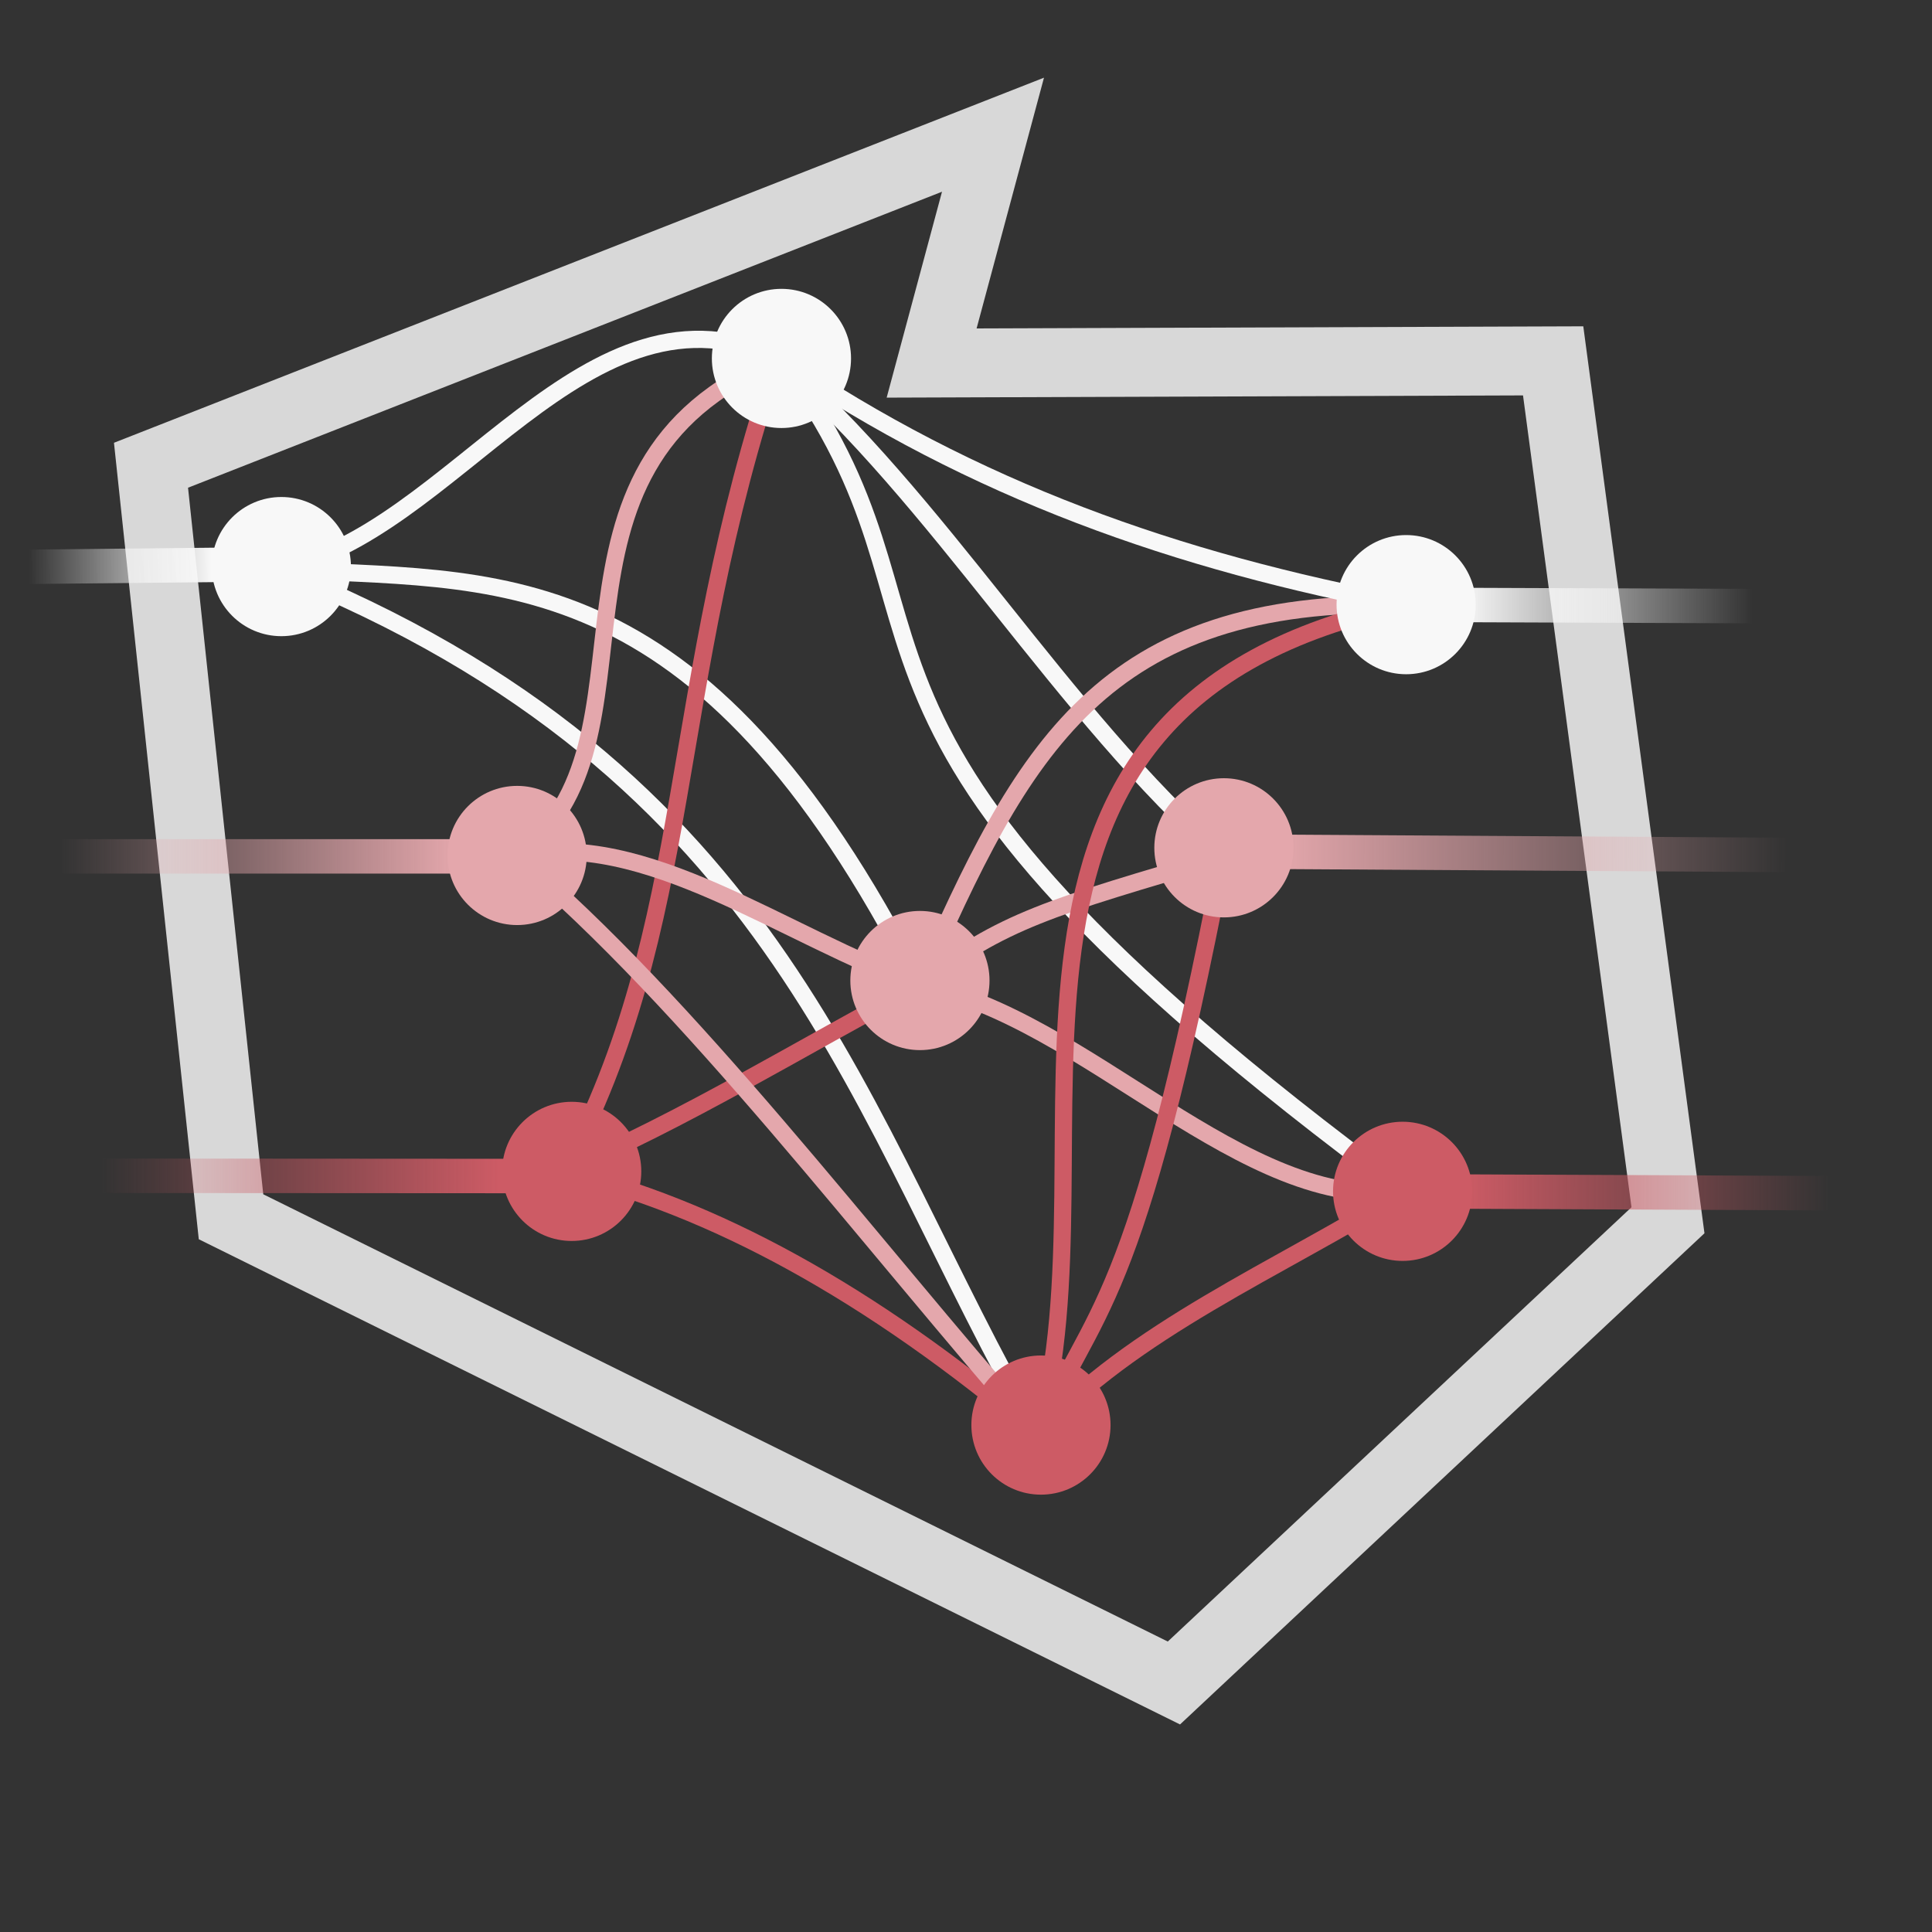 <?xml version="1.0" encoding="UTF-8" standalone="no"?>
<!-- Created with Inkscape (http://www.inkscape.org/) -->

<svg
   xmlns:osb="http://www.openswatchbook.org/uri/2009/osb"
   xmlns:dc="http://purl.org/dc/elements/1.1/"
   xmlns:cc="http://creativecommons.org/ns#"
   xmlns:rdf="http://www.w3.org/1999/02/22-rdf-syntax-ns#"
   xmlns:svg="http://www.w3.org/2000/svg"
   xmlns="http://www.w3.org/2000/svg"
   xmlns:xlink="http://www.w3.org/1999/xlink"
   xmlns:sodipodi="http://sodipodi.sourceforge.net/DTD/sodipodi-0.dtd"
   xmlns:inkscape="http://www.inkscape.org/namespaces/inkscape"
   width="210mm"
   height="210mm"
   viewBox="0 0 210 210"
   version="1.1"
   id="svg8"
   inkscape:version="0.92.2 5c3e80d, 2017-08-06"
   sodipodi:docname="drawing3.svg">
  <rect x="0" y="0" width="210" height="210" fill="#333333" stroke="none"/>
  <defs
     id="defs2">
    <linearGradient
       inkscape:collect="always"
       id="linearGradient6717">
      <stop
         style="stop-color:#CD5B65;stop-opacity:1;"
         offset="0"
         id="stop6713" />
      <stop
         style="stop-color:#CD5B65;stop-opacity:0;"
         offset="1"
         id="stop6715" />
    </linearGradient>
    <linearGradient
       inkscape:collect="always"
       id="linearGradient6709">
      <stop
         style="stop-color:#E4A7AC;stop-opacity:1;"
         offset="0"
         id="stop6705" />
      <stop
         style="stop-color:#E4A7AC;stop-opacity:0;"
         offset="1"
         id="stop6707" />
    </linearGradient>
    <linearGradient
       inkscape:collect="always"
       id="linearGradient6701">
      <stop
         style="stop-color:#F8F8F8;stop-opacity:1;"
         offset="0"
         id="stop6697" />
      <stop
         style="stop-color:#F8F8F8;stop-opacity:0;"
         offset="1"
         id="stop6699" />
    </linearGradient>
    <linearGradient
       inkscape:collect="always"
       id="linearGradient6685">
      <stop
         style="stop-color:#E4A7AC;stop-opacity:1;"
         offset="0"
         id="stop6681" />
      <stop
         style="stop-color:#E4A7AC;stop-opacity:0;"
         offset="1"
         id="stop6683" />
    </linearGradient>
    <linearGradient
       id="linearGradient6665"
       osb:paint="solid">
      <stop
         style="stop-color:#E4A7AC;stop-opacity:1;"
         offset="0"
         id="stop6663" />
    </linearGradient>
    <linearGradient
       inkscape:collect="always"
       xlink:href="#linearGradient6701"
       id="linearGradient6679"
       x1="158.876"
       y1="65.81"
       x2="190.462"
       y2="65.81"
       gradientUnits="userSpaceOnUse" />
    <linearGradient
       inkscape:collect="always"
       xlink:href="#linearGradient6685"
       id="linearGradient6687"
       x1="139.122"
       y1="93.084"
       x2="194.205"
       y2="93.273"
       gradientUnits="userSpaceOnUse"
       gradientTransform="translate(0,-0.529)" />
    <linearGradient
       inkscape:collect="always"
       xlink:href="#linearGradient6717"
       id="linearGradient6695"
       x1="159.054"
       y1="129.49"
       x2="198.85"
       y2="129.593"
       gradientUnits="userSpaceOnUse" />
    <linearGradient
       inkscape:collect="always"
       xlink:href="#linearGradient6701"
       id="linearGradient6703"
       x1="22.989"
       y1="61.999"
       x2="3.13"
       y2="62.139"
       gradientUnits="userSpaceOnUse"
       gradientTransform="translate(0,-0.529)" />
    <linearGradient
       inkscape:collect="always"
       xlink:href="#linearGradient6709"
       id="linearGradient6711"
       x1="49.706"
       y1="93.084"
       x2="6.612"
       y2="93.084"
       gradientUnits="userSpaceOnUse" />
    <linearGradient
       inkscape:collect="always"
       xlink:href="#linearGradient6717"
       id="linearGradient6719"
       x1="54.264"
       y1="127.303"
       x2="10.953"
       y2="127.273"
       gradientUnits="userSpaceOnUse"
       gradientTransform="translate(0,0.529)" />
  </defs>
  <sodipodi:namedview
     id="base"
     pagecolor="#ffffff"
     bordercolor="#666666"
     borderopacity="1.0"
     inkscape:pageopacity="0.0"
     inkscape:pageshadow="2"
     inkscape:zoom="0.90509668"
     inkscape:cx="336.09029"
     inkscape:cy="733.63563"
     inkscape:document-units="mm"
     inkscape:current-layer="layer1"
     showgrid="false"
     inkscape:window-width="1440"
     inkscape:window-height="792"
     inkscape:window-x="0"
     inkscape:window-y="0"
     inkscape:window-maximized="1" />
  <g
     inkscape:label="Layer 1"
     inkscape:groupmode="layer"
     id="layer1">
    <path
       sodipodi:nodetypes="cc"
       inkscape:connector-curvature="0"
       id="path5093"
       d="M 84.509,39.079 C 101.896,54.042 115.46,77.705 132.984,93.084"
       style="fill:none;stroke:#F8F8F8;stroke-width:1.872;stroke-linecap:butt;stroke-linejoin:miter;stroke-miterlimit:4;stroke-dasharray:none;stroke-opacity:1" />
    <path
       style="fill:none;fill-opacity:1;stroke:#D8D8D8;stroke-width:7.488;stroke-linecap:butt;stroke-linejoin:miter;stroke-miterlimit:4;stroke-dasharray:none;stroke-opacity:1"
       d="M 25.111,132.257 127.599,182.934 181.302,132.636 168.821,39.224 101.264,39.461 107.934,14.642 16.413,50.57 Z"
       id="path3908"
       inkscape:connector-curvature="0"
       sodipodi:nodetypes="cccccccc" />
    <path
       style="fill:none;stroke:url(#linearGradient6703);stroke-width:3.744;stroke-linecap:butt;stroke-linejoin:miter;stroke-miterlimit:4;stroke-dasharray:none;stroke-dashoffset:0;stroke-opacity:1;paint-order:normal"
       d="M 3.13,61.609 30.055,61.33 Z"
       id="path4812"
       inkscape:connector-curvature="0"
       sodipodi:nodetypes="ccc" />
    <path
       inkscape:connector-curvature="0"
       id="path4814"
       d="M 6.612,93.084 H 56.137 Z"
       style="fill:none;stroke:url(#linearGradient6711);stroke-width:3.744;stroke-linecap:butt;stroke-linejoin:miter;stroke-miterlimit:4;stroke-dasharray:none;stroke-opacity:1;paint-order:normal"
       sodipodi:nodetypes="ccc" />
    <path
       style="fill:none;stroke:url(#linearGradient6719);stroke-width:3.744;stroke-linecap:butt;stroke-linejoin:miter;stroke-miterlimit:4;stroke-dasharray:none;stroke-opacity:1;paint-order:normal"
       d="m 10.953,127.802 50.327,0.03 z"
       id="path4816"
       inkscape:connector-curvature="0"
       sodipodi:nodetypes="ccc" />
    <path
       sodipodi:nodetypes="ccc"
       style="fill:none;stroke:url(#linearGradient6687);stroke-width:3.744;stroke-linecap:butt;stroke-linejoin:miter;stroke-miterlimit:4;stroke-dasharray:none;stroke-opacity:1;paint-order:normal"
       d="m 132.984,92.554 61.21,0.378 z"
       id="path4818"
       inkscape:connector-curvature="0" />
    <path
       sodipodi:nodetypes="ccc"
       style="fill:none;stroke:url(#linearGradient6695);stroke-width:3.744;stroke-linecap:butt;stroke-linejoin:miter;stroke-miterlimit:4;stroke-dasharray:none;stroke-opacity:1;paint-order:normal"
       d="m 152.623,129.49 46.218,0.206 z"
       id="path4822"
       inkscape:connector-curvature="0" />
    <path
       style="fill:none;stroke:#F8F8F8;stroke-width:1.872;stroke-linecap:butt;stroke-linejoin:miter;stroke-miterlimit:4;stroke-dasharray:none;stroke-opacity:1"
       d="m 30.055,61.859 c 23.421,1.519 45.773,-2.189 69.883,45.18"
       id="path5027"
       inkscape:connector-curvature="0"
       sodipodi:nodetypes="cc" />
    <path
       style="fill:none;stroke:#F8F8F8;stroke-width:1.872;stroke-linecap:butt;stroke-linejoin:miter;stroke-miterlimit:4;stroke-dasharray:none;stroke-opacity:1"
       d="M 30.055,61.859 C 49.164,58.463 63.781,28.674 84.877,39.079 h -0.367"
       id="path5029"
       inkscape:connector-curvature="0"
       sodipodi:nodetypes="ccc" />
    <path
       style="fill:none;stroke:#000000;stroke-width:0.374px;stroke-linecap:butt;stroke-linejoin:miter;stroke-opacity:1"
       d="M 99.938,107.039 Z"
       id="path5035"
       inkscape:connector-curvature="0" />
    <path
       style="fill:none;stroke:#F8F8F8;stroke-width:1.872;stroke-linecap:butt;stroke-linejoin:miter;stroke-miterlimit:4;stroke-dasharray:none;stroke-opacity:1"
       d="M 84.877,39.079 C 107.279,69.11 82.033,77.393 152.623,129.49"
       id="path5089"
       inkscape:connector-curvature="0"
       sodipodi:nodetypes="cc" />
    <path
       sodipodi:nodetypes="cc"
       inkscape:connector-curvature="0"
       id="path5087"
       d="m 99.938,107.039 c 18.147,3.503 35.256,24.781 52.685,22.451"
       style="fill:none;stroke:#E4A7AC;stroke-width:1.872;stroke-linecap:butt;stroke-linejoin:miter;stroke-miterlimit:4;stroke-dasharray:none;stroke-opacity:1" />
    <path
       style="fill:none;stroke:#F8F8F8;stroke-width:1.872;stroke-linecap:butt;stroke-linejoin:miter;stroke-miterlimit:4;stroke-dasharray:none;stroke-opacity:1"
       d="M 30.055,61.859 C 85.393,83.946 93.108,121.692 112.795,155.896 v 0"
       id="path5077"
       inkscape:connector-curvature="0"
       sodipodi:nodetypes="ccc" />
    <path
       style="fill:none;stroke:#CD5B65;stroke-width:1.872;stroke-linecap:butt;stroke-linejoin:miter;stroke-miterlimit:4;stroke-dasharray:none;stroke-opacity:1"
       d="m 132.984,93.084 c -9.644,50.08 -14.145,48.738 -20.188,62.813 v 0"
       id="path5043"
       inkscape:connector-curvature="0"
       sodipodi:nodetypes="ccc" />
    <path
       inkscape:connector-curvature="0"
       id="path5071"
       d="m 152.744,65.739 37.711,0.141 z"
       style="fill:none;stroke:url(#linearGradient6679);stroke-width:3.744;stroke-linecap:butt;stroke-linejoin:miter;stroke-miterlimit:4;stroke-dasharray:none;stroke-opacity:1;paint-order:normal"
       sodipodi:nodetypes="ccc" />
    <path
       style="fill:none;stroke:#E4A7AC;stroke-width:1.872;stroke-linecap:butt;stroke-linejoin:miter;stroke-miterlimit:4;stroke-dasharray:none;stroke-opacity:1"
       d="M 56.137,93.084 C 73.192,80.77 55.968,50.809 84.509,39.079"
       id="path5073"
       inkscape:connector-curvature="0"
       sodipodi:nodetypes="cc" />
    <path
       style="fill:none;stroke:#CD5B65;stroke-width:1.872;stroke-linecap:butt;stroke-linejoin:miter;stroke-miterlimit:4;stroke-dasharray:none;stroke-opacity:1"
       d="M 84.509,39.079 C 72.325,75.181 75.71,100.399 61.28,127.303 v 0"
       id="path5045"
       inkscape:connector-curvature="0"
       sodipodi:nodetypes="ccc" />
    <path
       style="fill:none;stroke:#E4A7AC;stroke-width:1.872;stroke-linecap:butt;stroke-linejoin:miter;stroke-miterlimit:4;stroke-dasharray:none;stroke-opacity:1"
       d="M 99.938,107.039 C 85.291,101.829 70.093,90.002 56.137,93.084"
       id="path5075"
       inkscape:connector-curvature="0"
       sodipodi:nodetypes="cc" />
    <path
       style="fill:none;stroke:#CD5B65;stroke-width:1.872;stroke-linecap:butt;stroke-linejoin:miter;stroke-miterlimit:4;stroke-dasharray:none;stroke-opacity:1"
       d="M 112.795,155.896 C 94.418,140.339 77.319,131.17 61.28,127.303"
       id="path5079"
       inkscape:connector-curvature="0"
       sodipodi:nodetypes="cc" />
    <path
       sodipodi:nodetypes="cc"
       inkscape:connector-curvature="0"
       id="path5081"
       d="M 99.938,107.039 C 87.052,113.893 74.166,121.832 61.28,127.303"
       style="fill:none;stroke:#CD5B65;stroke-width:1.872;stroke-linecap:butt;stroke-linejoin:miter;stroke-miterlimit:4;stroke-dasharray:none;stroke-opacity:1" />
    <path
       style="fill:none;stroke:#E4A7AC;stroke-width:1.872;stroke-linecap:butt;stroke-linejoin:miter;stroke-miterlimit:4;stroke-dasharray:none;stroke-opacity:1"
       d="m 56.137,93.084 c 18.886,15.981 37.772,41.252 56.658,62.813 v 0"
       id="path5041"
       inkscape:connector-curvature="0"
       sodipodi:nodetypes="ccc" />
    <path
       style="fill:none;stroke:#CD5B65;stroke-width:1.872;stroke-linecap:butt;stroke-linejoin:miter;stroke-miterlimit:4;stroke-dasharray:none;stroke-opacity:1"
       d="m 112.795,155.896 c 10.196,-11.265 26.135,-17.937 39.828,-26.406"
       id="path5085"
       inkscape:connector-curvature="0"
       sodipodi:nodetypes="cc" />
    <path
       style="fill:none;stroke:#E4A7AC;stroke-width:1.872;stroke-linecap:butt;stroke-linejoin:miter;stroke-miterlimit:4;stroke-dasharray:none;stroke-opacity:1"
       d="M 99.938,107.039 C 111.096,81.671 119.661,64.914 152.744,65.739 v 0 0"
       id="path5095"
       inkscape:connector-curvature="0"
       sodipodi:nodetypes="cccc" />
    <path
       style="fill:none;stroke:#E4A7AC;stroke-width:1.872;stroke-linecap:butt;stroke-linejoin:miter;stroke-miterlimit:4;stroke-dasharray:none;stroke-opacity:1"
       d="m 99.938,107.039 c 9.005,-7.02 14.213,-8.391 33.045,-13.955"
       id="path5091"
       inkscape:connector-curvature="0"
       sodipodi:nodetypes="cc" />
    <path
       style="fill:none;stroke:#F8F8F8;stroke-width:1.872;stroke-linecap:butt;stroke-linejoin:miter;stroke-miterlimit:4;stroke-dasharray:none;stroke-opacity:1"
       d="m 84.877,39.079 c 20.966,14.211 43.065,21.988 67.867,26.66 v 0"
       id="path5097"
       inkscape:connector-curvature="0"
       sodipodi:nodetypes="ccc" />
    <path
       sodipodi:nodetypes="cc"
       inkscape:connector-curvature="0"
       id="path5083"
       d="m 112.795,155.896 c 9.042,-31.619 -12.091,-79.153 39.948,-90.157"
       style="fill:none;stroke:#CD5B65;stroke-width:1.872;stroke-linecap:butt;stroke-linejoin:miter;stroke-miterlimit:4;stroke-dasharray:none;stroke-opacity:1" />
    <circle
       r="7.564"
       cy="61.586"
       cx="30.582"
       id="circle4808"
       style="fill:#F8F8F8;fill-opacity:1;stroke:none;stroke-width:99.836;stroke-linejoin:miter;stroke-miterlimit:4;stroke-dasharray:none;stroke-opacity:1" />
    <circle
       style="fill:#F8F8F8;fill-opacity:1;stroke:none;stroke-width:99.836;stroke-linejoin:miter;stroke-miterlimit:4;stroke-dasharray:none;stroke-opacity:1"
       id="circle4804"
       cx="84.94"
       cy="38.96"
       r="7.564" />
    <circle
       transform="scale(1,-1)"
       style="fill:#F8F8F8;fill-opacity:1;stroke:none;stroke-width:99.836;stroke-linejoin:miter;stroke-miterlimit:4;stroke-dasharray:none;stroke-opacity:1"
       id="circle5047"
       cx="152.841"
       cy="-65.723"
       r="7.564" />
    <circle
       r="7.564"
       cy="-92.153"
       cx="133.034"
       id="circle4802"
       style="fill:#E4A7AC;fill-opacity:1;stroke:none;stroke-width:99.836;stroke-linejoin:miter;stroke-miterlimit:4;stroke-dasharray:none;stroke-opacity:1"
       transform="scale(1,-1)" />
    <circle
       style="fill:#CD5B65;fill-opacity:1;stroke:none;stroke-width:99.836;stroke-linejoin:miter;stroke-miterlimit:4;stroke-dasharray:none;stroke-opacity:1"
       id="circle4806"
       cx="152.459"
       cy="129.492"
       r="7.564" />
    <circle
       style="fill:#E4A7AC;fill-opacity:1;stroke:none;stroke-width:99.836;stroke-linejoin:miter;stroke-miterlimit:4;stroke-dasharray:none;stroke-opacity:1"
       id="circle4800"
       cx="99.992"
       cy="106.579"
       r="7.564" />
    <circle
       style="fill:#CD5B65;fill-opacity:1;stroke:none;stroke-width:99.836;stroke-linejoin:miter;stroke-miterlimit:4;stroke-dasharray:none;stroke-opacity:1"
       id="circle4796"
       cx="113.148"
       cy="154.899"
       r="7.564" />
    <circle
       id="circle4794"
       style="fill:#CD5B65;fill-opacity:1;stroke:none;stroke-width:99.836;stroke-linejoin:miter;stroke-miterlimit:4;stroke-dasharray:none;stroke-opacity:1"
       cy="127.324"
       cx="62.141"
       r="7.564" />
    <circle
       style="fill:#E4A7AC;fill-opacity:1;stroke:none;stroke-width:99.836;stroke-linejoin:miter;stroke-miterlimit:4;stroke-dasharray:none;stroke-opacity:1"
       id="path4723"
       cx="56.212"
       cy="92.986"
       r="7.564" />
  </g>
</svg>
